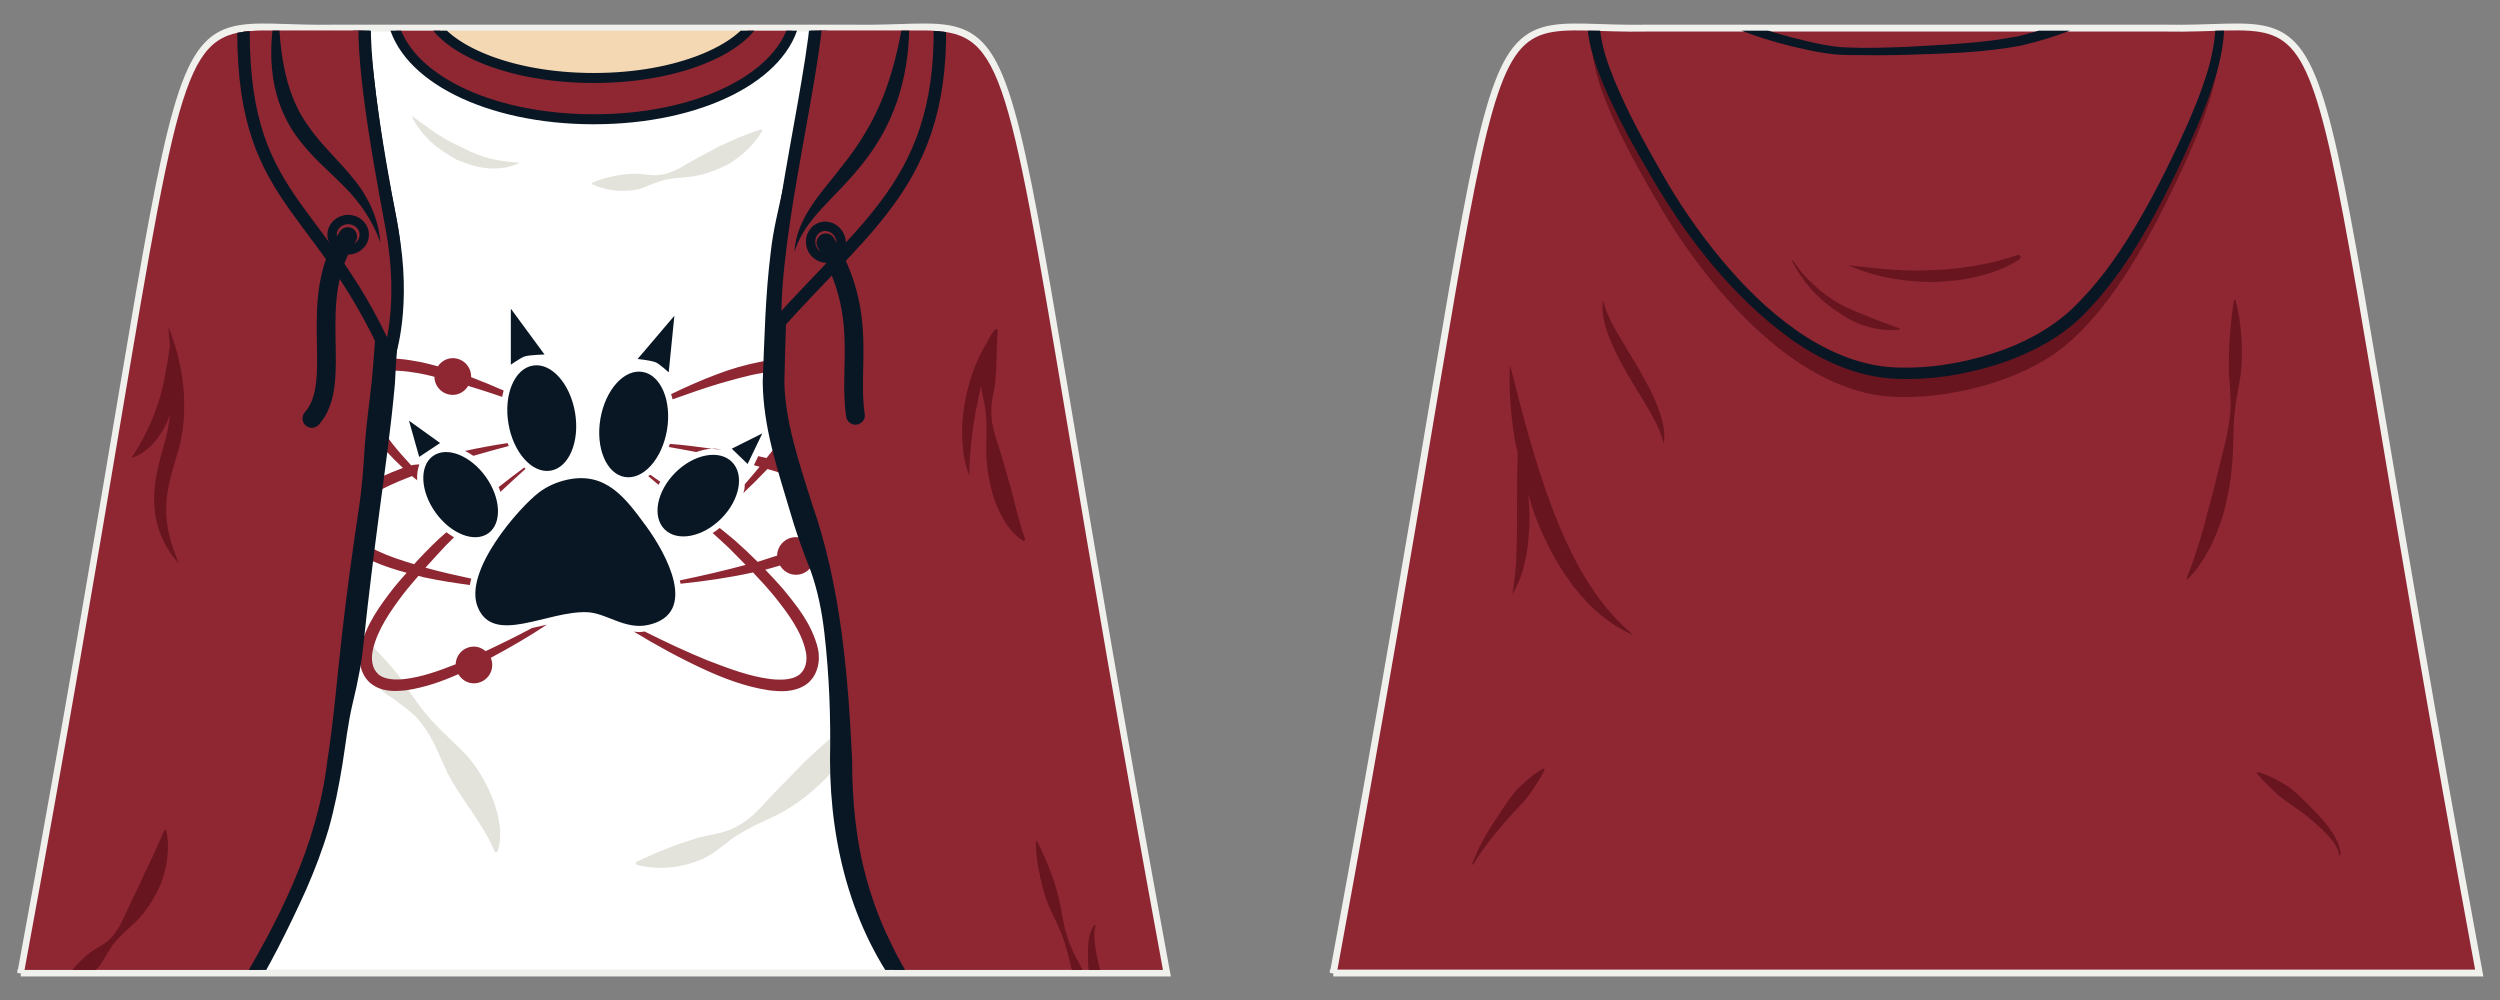 <?xml version="1.0" encoding="utf-8"?>
<!-- Generator: Adobe Illustrator 15.1.0, SVG Export Plug-In . SVG Version: 6.00 Build 0)  -->
<!DOCTYPE svg PUBLIC "-//W3C//DTD SVG 1.1//EN" "http://www.w3.org/Graphics/SVG/1.1/DTD/svg11.dtd">
<svg version="1.1" xmlns="http://www.w3.org/2000/svg" xmlns:xlink="http://www.w3.org/1999/xlink" x="0px" y="0px"
	 width="113.386px" height="45.354px" viewBox="0 0 113.386 45.354" enable-background="new 0 0 113.386 45.354"
	 xml:space="preserve">
<rect x="0" y="0" width="113.386" height="45.354" fill="#808080" stroke="none"/>
<g id="base">
	<path id="front-base_1_" fill="#FFFFFF" stroke="#F0F0ED" stroke-width="0.312" d="M0.943,44.132
		C9.675-3.162,6.286,1.453,15.21,1.275H38.65c8.926,0.177,5.535-4.438,14.266,42.856H0.943z"/>
	<path id="back-base" fill="#8F2733" stroke="#F0F0ED" stroke-width="0.312" d="M60.471,44.132
		C69.204-3.162,65.813,1.453,74.739,1.275h23.439c8.926,0.177,5.535-4.438,14.266,42.856H60.471z"/>
</g>
<g id="front-torso">
	<defs>
		<path id="SVGID_1_" d="M1.113,43.99c1.965-10.651,3.33-18.752,4.327-24.676C8.235,2.72,8.463,1.39,11.979,1.39
			c0.333,0,1.091,0,1.091,0h27.72c0,0,0.758,0,1.092,0c3.516,0,3.744,1.329,6.535,17.912c0.998,5.926,2.361,14.029,4.328,24.688
			H1.113z"/>
	</defs>
	<clipPath id="SVGID_2_">
		<use xlink:href="#SVGID_1_"  overflow="visible"/>
	</clipPath>
	<g id="t-shirt" clip-path="url(#SVGID_2_)">
		<g>
			<g>
				<path fill="#E3E2DB" d="M26.874,8.279c0.696-0.283,1.337-0.391,2.011-0.4c0.336,0.021,0.688,0.092,1.027,0.058
					c0.338-0.037,0.656-0.17,0.956-0.336c0.591-0.356,1.171-0.645,1.747-0.961c0.597-0.276,1.193-0.557,1.898-0.766
					c0.024-0.007,0.05,0.006,0.057,0.03c0.004,0.013,0.002,0.026-0.004,0.036c-0.368,0.642-0.912,1.127-1.522,1.499
					c-0.631,0.331-1.322,0.569-2.042,0.608c-0.357,0.029-0.703,0.059-1.036,0.161c-0.333,0.097-0.658,0.272-1.002,0.375
					c-0.688,0.145-1.417,0.085-2.09-0.218c-0.023-0.01-0.035-0.037-0.025-0.06C26.854,8.292,26.864,8.283,26.874,8.279z"/>
			</g>
			<g>
				<path fill="#E3E2DB" d="M18.666,5.249c0.372,0.281,0.75,0.54,1.121,0.802c0.38,0.251,0.779,0.47,1.192,0.647
					c0.396,0.211,0.814,0.385,1.251,0.496c0.438,0.099,0.886,0.165,1.352,0.181c-0.439,0.231-0.947,0.292-1.442,0.258
					c-0.499-0.033-0.969-0.207-1.423-0.388c-0.425-0.245-0.844-0.493-1.191-0.832C19.179,6.075,18.865,5.704,18.666,5.249z"/>
			</g>
			<g>
				<path fill="#E3E2DB" d="M28.838,39.104c1.019-0.495,1.903-0.829,2.883-1.128c0.493-0.118,1.038-0.173,1.509-0.397
					c0.473-0.218,0.887-0.545,1.245-0.931c0.711-0.775,1.429-1.483,2.14-2.215c0.75-0.691,1.507-1.377,2.391-2.031l0.096,0.061
					c-0.294,1.087-0.905,2.009-1.622,2.819c-0.763,0.767-1.637,1.443-2.646,1.874c-0.499,0.224-0.977,0.455-1.426,0.743
					c-0.446,0.288-0.852,0.686-1.335,0.954c-0.968,0.492-2.146,0.654-3.22,0.364L28.838,39.104z"/>
			</g>
			<g>
				<path fill="#E3E2DB" d="M22.429,38.602c-0.558-1.32-1.475-2.283-2.131-3.541c-0.306-0.636-0.557-1.334-0.95-1.93
					c-0.204-0.292-0.414-0.58-0.694-0.814c-0.279-0.235-0.588-0.446-0.877-0.674c-1.412-0.725-1.035-2.809-2.348-3.623
					c-0.271-0.252-0.557-0.5-0.808-0.777c-0.252-0.278-0.421-0.612-0.574-0.957c-0.289-0.678-0.493-1.519-0.18-2.287
					c0.016-0.039,0.061-0.058,0.1-0.042c0.019,0.008,0.034,0.025,0.042,0.042c0.598,1.304,1.458,2.27,1.889,3.702
					c0.465,1.412,1.8,2.201,2.519,3.444c0.405,0.59,0.806,1.183,1.319,1.693c0.479,0.535,1.065,0.997,1.544,1.555
					c0.465,0.565,0.832,1.216,1.101,1.924c0.24,0.703,0.444,1.521,0.19,2.279c-0.013,0.04-0.056,0.062-0.096,0.048
					C22.454,38.637,22.438,38.62,22.429,38.602z"/>
			</g>
		</g>
		<g id="Science_Dog_logo">
			<path fill="#8F2733" d="M21.089,20.452c0.641-0.142,1.286-0.259,1.934-0.356c0.018,0.044,0.033,0.09,0.052,0.132
				c-0.539,0.142-1.075,0.291-1.608,0.446C21.343,20.586,21.218,20.515,21.089,20.452z M22.696,22.31
				c0.377-0.353,0.759-0.702,1.142-1.05c-0.021-0.017-0.04-0.038-0.061-0.055c-0.392,0.29-0.781,0.582-1.161,0.887
				C22.649,22.164,22.67,22.237,22.696,22.31z M32.347,20.345c-0.019,0-0.038,0.006-0.057,0.006
				c0.146,0.021,0.295,0.028,0.441,0.051C32.608,20.373,32.484,20.345,32.347,20.345z M32.291,20.351
				c-0.635-0.088-1.271-0.171-1.909-0.219c-0.016,0.048-0.035,0.094-0.053,0.141c0.417,0.075,0.835,0.147,1.25,0.229
				C31.818,20.416,32.058,20.36,32.291,20.351z M38.591,23.01c-0.145-0.539-0.543-0.865-0.908-1.114
				c-0.378-0.249-0.776-0.433-1.179-0.591c-0.437-0.167-0.878-0.307-1.322-0.43c0.135-0.15,0.281-0.287,0.412-0.441
				c0.448-0.516,0.841-1.081,1.174-1.701c0.157-0.316,0.307-0.646,0.354-1.041c0.021-0.199,0.022-0.4-0.075-0.655l-0.06-0.117
				c-0.019-0.031,0.001-0.008-0.05-0.084l-0.056-0.065c-0.071-0.091-0.156-0.161-0.249-0.221c-0.375-0.233-0.766-0.249-1.124-0.254
				c-0.362,0.002-0.71,0.053-1.05,0.119c-0.68,0.137-1.339,0.324-1.973,0.572c-0.7,0.264-1.381,0.565-2.049,0.891
				c0.024,0.078,0.051,0.153,0.068,0.235c0.703-0.255,1.408-0.5,2.119-0.715c0.642-0.179,1.279-0.372,1.925-0.477
				c0.623-0.104,1.346-0.163,1.775,0.104c0.05,0.032,0.098,0.065,0.13,0.109l0.029,0.029c-0.023-0.043,0.012,0.02,0.014,0.024
				c0.02,0.035,0.046,0.077,0.059,0.107c0.015,0.063,0.045,0.204,0.026,0.34c-0.022,0.278-0.141,0.58-0.277,0.867
				c-0.281,0.58-0.672,1.119-1.055,1.662c-0.154,0.209-0.325,0.408-0.485,0.612c-0.125-0.03-0.25-0.058-0.374-0.088l-0.198,0.411
				c0.086,0.024,0.172,0.049,0.258,0.073c-0.218,0.269-0.449,0.529-0.672,0.795c-0.006,0.072-0.001,0.141-0.015,0.215
				c-0.012,0.061-0.034,0.121-0.051,0.182c0.375-0.352,0.74-0.716,1.095-1.091c0.512,0.147,1.019,0.305,1.502,0.508
				c0.379,0.157,0.746,0.338,1.068,0.56c0.319,0.219,0.598,0.501,0.661,0.797c0.164,0.599-0.64,1.156-1.331,1.49
				c-0.155-0.161-0.371-0.264-0.612-0.264c-0.465,0-0.84,0.373-0.851,0.836c-0.293,0.096-0.586,0.191-0.881,0.283
				c-0.332-0.331-0.671-0.653-1.023-0.961c-0.227-0.201-0.47-0.381-0.7-0.576c-0.104,0.084-0.208,0.161-0.318,0.23
				c0.239,0.223,0.488,0.437,0.723,0.663c0.26,0.26,0.518,0.521,0.773,0.782c-0.984,0.268-1.983,0.493-2.988,0.705
				c0.011,0.05,0.029,0.101,0.038,0.15c1.101-0.116,2.198-0.272,3.285-0.512c0.33,0.347,0.653,0.699,0.955,1.067
				c0.616,0.766,1.24,1.605,1.433,2.497c0.101,0.429-0.004,0.873-0.312,1.09c-0.313,0.223-0.817,0.236-1.286,0.181
				c-0.962-0.119-1.91-0.485-2.844-0.842c-0.97-0.396-1.921-0.842-2.862-1.315c-0.08,0.009-0.158,0.026-0.239,0.026
				c-0.085,0-0.167-0.012-0.25-0.021c1.025,0.625,2.082,1.204,3.18,1.71c0.93,0.428,1.898,0.793,2.951,0.953
				c0.519,0.059,1.11,0.104,1.66-0.247c0.556-0.38,0.68-1.101,0.558-1.645c-0.27-1.104-0.944-1.925-1.594-2.718
				c-0.256-0.297-0.525-0.579-0.795-0.861c0.225-0.055,0.446-0.125,0.669-0.19c0.149,0.247,0.409,0.421,0.719,0.421
				c0.471,0,0.854-0.383,0.854-0.854c0-0.044-0.019-0.081-0.024-0.123c0.392-0.186,0.78-0.396,1.13-0.706
				c0.172-0.158,0.337-0.346,0.449-0.585c0.056-0.12,0.094-0.247,0.112-0.404C38.626,23.315,38.624,23.125,38.591,23.01z
				 M29.948,21.852c-0.15-0.108-0.302-0.215-0.454-0.321c-0.03,0.025-0.062,0.042-0.093,0.064c0.155,0.13,0.309,0.261,0.462,0.392
				C29.888,21.941,29.92,21.897,29.948,21.852z M24.721,28.351c-0.205,0.05-0.4,0.092-0.597,0.135
				c-0.691,0.369-1.392,0.716-2.099,1.046c-0.145-0.124-0.327-0.206-0.532-0.206c-0.449,0-0.81,0.357-0.827,0.802
				c-0.764,0.301-1.538,0.579-2.32,0.67c-0.453,0.051-0.943,0.015-1.199-0.229c-0.277-0.257-0.333-0.691-0.229-1.121
				c0.202-0.878,0.773-1.711,1.354-2.48c0.223-0.292,0.465-0.57,0.707-0.85c0.097,0.022,0.191,0.054,0.289,0.074
				c0.677,0.145,1.359,0.249,2.042,0.342c0.015-0.096,0.04-0.192,0.065-0.29c-0.672-0.145-1.343-0.295-2.002-0.476
				c-0.025-0.008-0.05-0.016-0.075-0.022c0.299-0.334,0.604-0.663,0.909-0.992c0.125-0.131,0.26-0.254,0.387-0.384
				c-0.119-0.065-0.232-0.146-0.347-0.231c-0.113,0.105-0.235,0.201-0.348,0.309c-0.388,0.364-0.758,0.747-1.118,1.141
				c-0.57-0.172-1.135-0.354-1.662-0.604c-0.676-0.31-1.45-0.838-1.303-1.415c0.146-0.598,0.912-1.072,1.583-1.42
				c0.414-0.212,0.848-0.389,1.288-0.557c0.075,0.066,0.156,0.125,0.232,0.19c-0.012-0.267,0.023-0.511,0.101-0.723
				c0,0-0.32,0.024-0.375,0.042c-0.294-0.319-0.582-0.643-0.85-0.98c-0.412-0.546-0.824-1.105-1.041-1.718
				c-0.231-0.577-0.17-1.324,0.338-1.47c0.538-0.204,1.264-0.115,1.922-0.002c0.23,0.041,0.459,0.1,0.688,0.155
				c0.006,0.456,0.375,0.823,0.832,0.823c0.302,0,0.554-0.169,0.701-0.409c0.516,0.157,1.03,0.324,1.543,0.499
				c0.017-0.1,0.04-0.193,0.065-0.287c-0.487-0.217-0.981-0.419-1.48-0.609c0-0.01,0.005-0.018,0.005-0.027
				c0-0.46-0.373-0.833-0.833-0.833c-0.285,0-0.524,0.152-0.674,0.37c-0.248-0.066-0.495-0.132-0.747-0.187
				c-0.703-0.124-1.428-0.281-2.231-0.019c-0.197,0.076-0.396,0.214-0.537,0.407l-0.048,0.076l-0.033,0.059l-0.013,0.03L16.2,17.099
				c-0.036,0.072-0.063,0.211-0.089,0.314c-0.066,0.42,0.026,0.815,0.159,1.167c0.281,0.701,0.709,1.293,1.191,1.82
				c0.26,0.287,0.532,0.559,0.812,0.823c-0.372,0.138-0.74,0.292-1.104,0.463c-0.375,0.182-0.744,0.387-1.09,0.651
				c-0.334,0.265-0.692,0.595-0.818,1.114c-0.055,0.249-0.019,0.535,0.096,0.769c0.109,0.232,0.273,0.409,0.441,0.561
				c0.342,0.3,0.723,0.498,1.105,0.671c0.504,0.22,1.02,0.385,1.539,0.527c-0.193,0.223-0.391,0.44-0.577,0.671
				c-0.611,0.793-1.23,1.618-1.501,2.678c-0.124,0.516-0.064,1.208,0.414,1.638c0.512,0.43,1.121,0.395,1.627,0.343
				c0.848-0.123,1.63-0.399,2.382-0.732c0.145,0.243,0.4,0.415,0.705,0.415c0.46,0,0.833-0.373,0.833-0.833
				c0-0.115-0.023-0.225-0.065-0.324c0.871-0.466,1.725-0.96,2.545-1.504C24.777,28.337,24.749,28.344,24.721,28.351z"/>
			<path fill-rule="evenodd" clip-rule="evenodd" fill="#091724" d="M23.169,14l1.527,2.078c0,0-0.686,0.018-0.901,0.088
				c-0.173,0.057-0.626,0.374-0.626,0.374V14z M28.917,16.283c0,0,0.638,0.066,0.831,0.153c0.168,0.075,0.581,0.451,0.581,0.451
				l0.257-2.566L28.917,16.283z M19.012,20.723l0.95-0.63L18.55,19.08L19.012,20.723z M33.189,20.35l0.719,0.693l0.667-1.386
				L33.189,20.35z M24.439,22.339c-0.885,0.676-3.438,3.559-2.771,5.197c0.713,1.75,3.151,0.159,4.965,0.23
				c0.872,0.034,1.715,0.813,2.771,0.577c2.315-0.518,0.801-3.26-0.116-4.503c-0.921-1.25-1.806-2.471-3.579-2.079
				C25.217,21.871,24.784,22.076,24.439,22.339z M22.028,21.62c0.694,0.968,0.748,2.116,0.121,2.565
				c-0.628,0.45-1.699,0.031-2.393-0.936s-0.747-2.116-0.12-2.566S21.334,20.653,22.028,21.62z M32.712,23.519
				c-0.843,0.846-1.993,1.065-2.569,0.49c-0.576-0.574-0.359-1.725,0.483-2.57s1.993-1.065,2.569-0.49
				C33.772,21.523,33.555,22.674,32.712,23.519z M26.08,18.706c0.224,1.316-0.271,2.498-1.104,2.64s-1.691-0.81-1.915-2.125
				c-0.224-1.316,0.27-2.498,1.104-2.64C24.998,16.438,25.855,17.39,26.08,18.706z M29.146,16.868
				c0.833,0.142,1.327,1.324,1.104,2.64c-0.224,1.315-1.081,2.268-1.915,2.125c-0.834-0.142-1.328-1.324-1.104-2.64
				C27.455,17.678,28.312,16.726,29.146,16.868z"/>
		</g>
		<rect x="19.642" y="0.557" fill="#F4D7B3" width="14.574" height="3.171"/>
		<path fill="#8F2733" stroke="#091724" stroke-width="0.454" d="M26.929,5.409c-4.816,0-8.651-1.943-9.131-4.568h1.767
			c0.65,1.357,3.477,2.696,7.365,2.696c3.889,0,6.716-1.338,7.365-2.696h1.765C35.58,3.466,31.745,5.409,26.929,5.409z"/>
	</g>
	<g id="hoodie" clip-path="url(#SVGID_2_)">
		<g>
			<path fill="#8F2733" d="M16.281,0c0,0,0.295,4.989,1.312,9.724c0.525,2.445,0.098,5.022,0.044,6.42
				c-0.109,2.854-1.03,8.36-1.321,11.188c-0.303,2.938-0.72,7.433-1.592,10.254c-1.192,3.854-3.848,7.769-3.848,7.769H0V0H16.281z"
				/>
			<path fill="#091724" d="M16.635-0.021c0.13,1.922,0.341,3.852,0.614,5.764c0.139,0.957,0.294,1.91,0.478,2.857
				c0.184,0.925,0.417,1.923,0.455,2.922c0.109,2.01-0.191,3.91-0.27,5.867c-0.171,1.951-0.447,3.876-0.702,5.803
				c-0.254,1.933-0.493,3.835-0.698,5.772c-0.083,0.97-0.273,1.93-0.504,2.881c-0.232,0.951-0.33,1.919-0.487,2.881
				c-0.159,0.962-0.346,1.921-0.615,2.866c-0.276,0.94-0.629,1.857-1.02,2.753c-0.807,1.783-1.681,3.525-2.715,5.207l-0.001,0.002
				l-0.105,0.155h-0.188H0h-0.354v-0.354V0v-0.354H0h16.612L16.635-0.021z M15.954,0.354H0L0.354,0v45.354L0,45h10.876l-0.293,0.155
				l0.001-0.001c2.004-3.263,3.788-6.762,4.248-10.552c0.3-1.894,0.449-3.819,0.671-5.743c0.212-1.922,0.485-3.888,0.771-5.796
				c0.153-0.959,0.21-1.93,0.273-2.896c0.07-0.965,0.213-1.918,0.312-2.868c0.09-0.916,0.141-1.949,0.251-2.896
				c0.092-0.955,0.145-1.895,0.112-2.827c-0.019-0.469-0.062-0.921-0.13-1.371L16.83,8.772c-0.17-0.967-0.312-1.936-0.437-2.906
				C16.163,4.034,16.037,2.199,15.954,0.354z"/>
		</g>
		<g>
			<path fill="#8F2733" d="M37.321,0c0,0-0.488,4.749-1.68,9.757c-0.55,2.313-0.588,5.789-0.666,7.167
				c-0.243,4.28,3.274,9.325,3.037,16.971c-0.233,7.519,3.555,11.46,3.555,11.46h12.291V0H37.321z"/>
			<path fill="#091724" d="M37.631,0.354c-0.187,1.844-0.428,3.672-0.729,5.498c-0.16,0.965-0.336,1.928-0.533,2.887
				c-0.205,0.979-0.421,1.876-0.511,2.826c-0.213,1.895-0.23,3.838-0.284,5.775c0.038,1.775,0.662,3.633,1.242,5.473
				c1.303,3.691,1.651,7.751,1.833,11.671c-0.002,1.869,0.178,3.773,0.711,5.582c0.259,0.906,0.597,1.791,1.013,2.637
				c0.398,0.847,0.874,1.694,1.445,2.401l0.005,0.005L41.567,45h12.291l-0.354,0.354V0l0.354,0.354H37.631z M37.006-0.354h16.852
				h0.354V0v45.354v0.354h-0.354H41.567h-0.152L41.311,45.6l-0.009-0.01c-2.609-3.128-3.651-7.173-3.657-11.12
				c0.037-1.945-0.034-3.838-0.256-5.768c-0.11-0.96-0.3-1.916-0.627-2.831c-0.365-0.904-0.686-1.816-0.954-2.752
				c-0.552-1.862-1.194-3.741-1.215-5.809c0.078-1.948,0.117-3.899,0.362-5.861c0.105-0.984,0.354-1.97,0.56-2.897
				c0.208-0.945,0.388-1.896,0.566-2.848c0.356-1.902,0.66-3.823,0.887-5.74L37.006-0.354z"/>
		</g>
		<g id="hood_inside_1_">
			
				<path fill="#8F2733" stroke="#091724" stroke-width="0.567" stroke-linecap="round" stroke-linejoin="round" stroke-miterlimit="10" d="
				M35.166,14.832c4.334-4.917,8-6.883,7.399-15.074c-0.12-1.641-5.462-1.929-5.449-0.283C37.141,2.865,35,10.499,35.166,14.832z"/>
			<g id="hood_inside_2_">
				
					<path fill="#8F2733" stroke="#091724" stroke-width="0.567" stroke-linecap="round" stroke-linejoin="round" stroke-miterlimit="10" d="
					M17.637,16.145c-3.305-7.438-7.075-6.938-6.543-16.419c0.092-1.643,5.983-1.489,5.59,0c-0.506,1.917,0.398,6.94,1.079,10.58
					C18.438,13.912,17.637,16.145,17.637,16.145z"/>
			</g>
		</g>
		<g id="hood_wrinkles">
			<g>
				<path fill="#091724" d="M17.249,10.999c-0.345-0.996-0.93-1.824-1.639-2.538c-0.708-0.715-1.528-1.391-2.167-2.284
					c-0.638-0.89-1.015-1.968-1.105-3.035C12.231,2.073,12.365,1.014,12.616,0c0.042,2.075,0.217,4.174,1.404,5.768
					c0.56,0.811,1.334,1.494,2.002,2.329C16.708,8.915,17.181,9.952,17.249,10.999z"/>
				<path fill="#091724" d="M36.033,11.433c0.039-1.13,0.746-2.14,1.425-2.976c0.686-0.858,1.367-1.679,1.884-2.603
					c1.074-1.83,1.508-3.959,1.808-6.137c0.264,2.175-0.053,4.513-1.194,6.49c-0.566,0.983-1.318,1.835-2.082,2.612
					C37.126,9.605,36.353,10.361,36.033,11.433z"/>
			</g>
		</g>
		<g id="laces">
			<ellipse fill="none" stroke="#091724" stroke-width="0.425" cx="15.791" cy="10.644" rx="0.729" ry="0.688"/>
			
				<ellipse transform="matrix(-0.385 -0.923 0.923 -0.385 41.727 49.776)" fill="none" stroke="#091724" stroke-width="0.425" cx="37.441" cy="10.991" rx="0.729" ry="0.688"/>
			
				<path fill="none" stroke="#091724" stroke-width="0.85" stroke-linecap="round" stroke-linejoin="round" stroke-miterlimit="10" d="
				M14.145,18.979c1.5-1.688-0.313-5.375,1.625-8.25"/>
			
				<path fill="none" stroke="#091724" stroke-width="0.85" stroke-linecap="round" stroke-linejoin="round" stroke-miterlimit="10" d="
				M38.799,18.837c-0.342-2.263,0.596-4.575-1.342-7.825"/>
		</g>
		<path id="wrinkles" fill="#68151F" d="M43.794,18.063c0.125-0.568,0.276-1.126,0.508-1.641c0.137-0.317,0.297-0.62,0.473-0.909
			c0.104-0.236,0.234-0.455,0.41-0.608l0.07,0.049c-0.075,0.871-0.027,1.617-0.121,2.436c-0.058,0.401-0.176,0.822-0.175,1.242
			c-0.005,0.419,0.086,0.829,0.208,1.224c0.266,0.784,0.463,1.555,0.688,2.304c0.197,0.772,0.365,1.508,0.643,2.317l-0.056,0.072
			c-0.68-0.393-1.11-1.216-1.387-2.016c-0.242-0.833-0.366-1.709-0.319-2.588c0.013-0.438,0.021-0.866-0.035-1.288
			c-0.044-0.376-0.153-0.755-0.207-1.144c-0.056,0.239-0.108,0.48-0.152,0.724c-0.122,0.541-0.202,1.091-0.272,1.644
			c-0.063,0.554-0.108,1.113-0.105,1.688c-0.119-0.265-0.176-0.558-0.246-0.85c-0.04-0.294-0.063-0.591-0.079-0.891
			C43.611,19.229,43.689,18.637,43.794,18.063z M7.44,20.168c-0.236,0.851-0.529,1.834-0.432,2.863
			c0.077,1.03,0.534,1.917,1.104,2.525c-0.353-0.837-0.603-1.7-0.574-2.554c0.019-0.856,0.282-1.663,0.544-2.553
			c0.275-0.94,0.325-1.951,0.233-2.912c-0.094-0.968-0.346-1.874-0.678-2.723c0.02,0.304,0.043,0.601,0.066,0.899
			c-0.143,0.934-0.27,1.777-0.53,2.566c-0.276,0.874-0.671,1.664-1.211,2.485c0.427-0.113,0.804-0.422,1.116-0.802
			c0.267-0.32,0.468-0.715,0.629-1.135C7.655,19.29,7.573,19.74,7.44,20.168z M2.707,44.916C3.396,44.812,4,44.409,4.49,43.838
			c0.234-0.307,0.409-0.693,0.637-0.993c0.224-0.302,0.492-0.543,0.767-0.791c0.567-0.478,1.033-1.144,1.373-1.903
			c0.306-0.776,0.457-1.688,0.271-2.498l-0.08-0.004c-0.333,0.763-0.615,1.395-0.936,2.035c-0.289,0.658-0.621,1.294-0.94,2.007
			c-0.165,0.35-0.364,0.677-0.622,0.917c-0.254,0.249-0.578,0.383-0.855,0.577c-0.535,0.424-1,0.944-1.432,1.643L2.707,44.916z
			 M46.98,38.176c0,0.565,0.086,1.107,0.204,1.637c0.12,0.527,0.259,1.051,0.501,1.532c0.229,0.487,0.473,0.964,0.623,1.481
			c0.164,0.511,0.263,1.054,0.416,1.578c0.161,0.523,0.361,1.022,0.612,1.533c0.063,0.11,0.131,0.234,0.231,0.372
			c0.018,0.029,0.065,0.082,0.099,0.119c0.036,0.034,0.096,0.076,0.146,0.101c0.039,0.022,0.186,0.041,0.271-0.006
			c0.1-0.043,0.12-0.086,0.169-0.151c0.088-0.174,0.055-0.162,0.071-0.223c0.007-0.055,0.006-0.079,0.005-0.104
			c0-0.056-0.005-0.101-0.012-0.138c-0.043-0.314-0.105-0.563-0.162-0.833l-0.37-1.553c-0.058-0.258-0.106-0.517-0.132-0.775
			c-0.034-0.258-0.045-0.52,0.039-0.762l-0.053-0.042c-0.341,0.478-0.294,1.104-0.293,1.646c0.017,0.559,0.097,1.104,0.176,1.64
			c0.041,0.261,0.092,0.54,0.109,0.765l0.003,0.062c0.002,0.011,0.002,0.02,0.002-0.002c0.011-0.026-0.02,0.02,0.049-0.125
			c0.039-0.055,0.057-0.072,0.14-0.121c0.071-0.046,0.201-0.022,0.226-0.005c0.026,0.007,0.059,0.03,0.069,0.044l-0.022-0.028
			c-0.053-0.074-0.115-0.179-0.183-0.297c-0.261-0.409-0.481-0.89-0.721-1.353c-0.24-0.464-0.511-0.924-0.697-1.424
			c-0.2-0.493-0.291-1.033-0.383-1.568c-0.193-1.067-0.587-2.052-1.072-3.018L46.98,38.176z"/>
	</g>
</g>
<g id="back-torso">
	<defs>
		<path id="SVGID_3_" d="M60.641,43.99c1.965-10.651,3.329-18.752,4.327-24.676C67.763,2.72,67.992,1.39,71.507,1.39
			c0.333,0,1.091,0,1.091,0h27.72c0,0,0.758,0,1.092,0c3.516,0,3.744,1.329,6.535,17.912c0.998,5.926,2.361,14.029,4.328,24.688
			H60.641z"/>
	</defs>
	<clipPath id="SVGID_4_">
		<use xlink:href="#SVGID_3_"  overflow="visible"/>
	</clipPath>
	<g id="hood_2_" clip-path="url(#SVGID_4_)">
		<path fill="#68151F" d="M98.448,7.809c-1.252,2.562-2.844,5.251-4.77,6.823c-2.025,1.653-5.48,2.466-7.953,2.274
			c-4.998-0.388-9.035-6.337-10.273-8.43c-1.318-2.229-2.686-4.746-3.063-6.535c-0.095,0.067-0.161,0.137-0.161,0.21
			c0,1.764,1.625,4.784,3.172,7.4c1.238,2.093,5.275,8.042,10.273,8.431c2.473,0.191,5.93-0.622,7.955-2.276
			c1.926-1.571,3.518-4.261,4.768-6.823c1.334-2.731,2.242-4.969,2.242-6.732c0-0.028-0.027-0.055-0.042-0.083
			C100.342,3.659,99.544,5.564,98.448,7.809z"/>
		<g id="hood_3_">
			<path fill="#091724" d="M100.886,1.083c-0.027,1.655-0.631,3.201-1.242,4.674c-0.638,1.475-1.327,2.919-2.111,4.325
				c-0.789,1.399-1.673,2.766-2.803,3.95c-1.12,1.235-2.628,2.011-4.173,2.507c-1.552,0.488-3.182,0.732-4.821,0.625
				c-1.663-0.131-3.201-0.854-4.521-1.789c-2.631-1.917-4.658-4.509-6.274-7.278c-0.809-1.383-1.596-2.783-2.227-4.277
				c-0.311-0.748-0.588-1.521-0.694-2.366c-0.01-0.212-0.047-0.427,0.018-0.683c0.067-0.269,0.198-0.468,0.352-0.646
				c0.315-0.341,0.689-0.563,1.064-0.746c1.521-0.695,3.12-0.961,4.705-1.217c1.584-0.249,3.201-0.367,4.768-0.539
				c3.137-0.371,6.338-1.071,9.589-0.696c1.609,0.172,3.2,0.496,4.729,1.046c0.761,0.281,1.512,0.609,2.2,1.067
				c0.651,0.453,1.405,1.068,1.442,2.038V1.083z M100.49,1.077c-0.023-0.694-0.659-1.265-1.287-1.67
				c-0.649-0.416-1.378-0.723-2.12-0.971c-1.492-0.492-3.06-0.764-4.623-0.931c-3.139-0.34-6.279,0.37-9.463,0.722
				c-1.607,0.17-3.178,0.277-4.751,0.518c-1.557,0.241-3.149,0.513-4.544,1.147C73.361,0.052,73.04,0.252,72.81,0.5
				c-0.233,0.26-0.28,0.486-0.236,0.896c0.087,0.744,0.341,1.494,0.637,2.219c0.599,1.455,1.367,2.853,2.157,4.231
				c0.783,1.381,1.681,2.688,2.691,3.906c1.01,1.214,2.137,2.341,3.426,3.238c1.282,0.893,2.748,1.557,4.289,1.665
				c1.55,0.089,3.133-0.15,4.618-0.63c1.483-0.477,2.892-1.244,3.943-2.376c1.091-1.117,1.975-2.443,2.767-3.812
				c0.787-1.373,1.489-2.808,2.134-4.256c0.62-1.45,1.216-2.95,1.254-4.509V1.077z"/>
		</g>
	</g>
	<path clip-path="url(#SVGID_4_)" fill="none" d="M60.981,43.831c1.934-10.488,3.279-18.484,4.268-24.346
		C68.12,2.434,68.354,1.772,71.506,1.772c0.332,0,0.689,0.012,1.082,0.024c0.482,0.016,1.012,0.033,1.6,0.033
		c0.182,0,0.367-0.002,0.559-0.005h23.432c0.182,0.003,0.369,0.005,0.549,0.005c0.588,0,1.119-0.018,1.6-0.033
		c0.393-0.013,0.752-0.024,1.082-0.024c3.154,0,3.389,0.662,6.256,17.701c0.988,5.864,2.334,13.862,4.268,24.358H60.981z"/>
	<g clip-path="url(#SVGID_4_)">
		<path fill="#68151F" d="M86.167,14.945l0.004-0.046c-0.48-0.167-0.938-0.332-1.387-0.52c-0.445-0.186-0.9-0.35-1.328-0.585
			c-0.848-0.479-1.588-1.161-2.15-1.986l-0.037,0.022c0.453,0.897,1.143,1.691,1.998,2.266c0.424,0.29,0.871,0.561,1.371,0.704
			C85.132,14.938,85.652,15.016,86.167,14.945z"/>
		<path fill="#68151F" d="M68.913,35.694c-0.327,0.322-0.571,0.716-0.828,1.095c-0.519,0.753-1.007,1.543-1.32,2.405l0.051,0.023
			c0.458-0.781,1.039-1.471,1.627-2.149c0.3-0.335,0.635-0.639,0.899-1.003c0.256-0.373,0.524-0.734,0.719-1.173l-0.041-0.039
			C69.587,35.07,69.251,35.384,68.913,35.694z"/>
		<path fill="#68151F" d="M71.885,26.185c-0.576-0.966-1.051-1.992-1.449-3.052c-0.813-2.118-1.379-4.333-1.953-6.593
			c-0.065,1.171,0.043,2.342,0.238,3.497c0.029,0.172,0.078,0.341,0.112,0.512c-0.011,0.404-0.022,0.808-0.025,1.207l-0.004,1.733
			c0.005,0.576-0.012,1.148-0.029,1.722c-0.024,0.574-0.076,1.143-0.18,1.727c0.326-0.503,0.497-1.092,0.613-1.674
			c0.121-0.586,0.154-1.182,0.163-1.772c-0.004-0.35-0.022-0.699-0.051-1.047c0.104,0.332,0.198,0.667,0.321,0.994
			c0.432,1.099,0.969,2.171,1.697,3.119c0.718,0.945,1.638,1.781,2.726,2.232C73.167,28.037,72.469,27.146,71.885,26.185z"/>
		<path fill="#68151F" d="M74.328,16.73l-0.909-1.513c-0.291-0.506-0.576-1.008-0.711-1.594c-0.104,0.61,0.102,1.229,0.319,1.786
			c0.222,0.566,0.519,1.089,0.811,1.606l0.91,1.513c0.29,0.506,0.576,1.008,0.71,1.595c0.103-0.61-0.102-1.229-0.32-1.786
			C74.916,17.77,74.619,17.248,74.328,16.73z"/>
		<path fill="#68151F" d="M105.615,37.519c-0.281-0.369-0.599-0.704-0.926-1.026s-0.648-0.657-1.037-0.901
			c-0.397-0.231-0.795-0.462-1.263-0.575l-0.031,0.047c0.286,0.383,0.627,0.674,0.954,0.982c0.335,0.297,0.723,0.522,1.08,0.79
			c0.354,0.27,0.698,0.554,1.009,0.868c0.304,0.31,0.628,0.649,0.694,1.087h0.057C106.16,38.308,105.875,37.892,105.615,37.519z"/>
		<path fill="#68151F" d="M91.501,11.568l-0.008,0.002c-0.605,0.209-1.24,0.363-1.869,0.474c-0.633,0.106-1.27,0.19-1.914,0.203
			c-1.285,0.083-2.574-0.063-3.891-0.22c1.217,0.547,2.564,0.766,3.908,0.767c0.672-0.032,1.348-0.095,2.002-0.261
			c0.652-0.17,1.291-0.394,1.867-0.77c0.041-0.027,0.059-0.079,0.043-0.128C91.621,11.578,91.56,11.549,91.501,11.568z"/>
		<path fill="#68151F" d="M101.379,18.482c0.065-0.54,0.195-1.077,0.263-1.621c0.09-1.087,0.028-2.187-0.254-3.262l-0.064,0.004
			c-0.179,1.09-0.248,2.16-0.235,3.238c0.027,0.539,0.093,1.084,0.075,1.625s-0.113,1.076-0.24,1.602
			c-0.264,1.052-0.5,2.093-0.787,3.115c-0.259,1.032-0.556,2.036-0.971,3.049l0.055,0.039c0.783-0.799,1.27-1.846,1.6-2.896
			c0.297-1.067,0.45-2.164,0.465-3.26C101.298,19.565,101.311,19.021,101.379,18.482z"/>
	</g>
	<g clip-path="url(#SVGID_4_)">
		<path fill="#091724" d="M76.501-0.123c1.509,0.811,3.15,1.396,4.812,1.834c0.838,0.202,1.675,0.426,2.524,0.443
			c0.861,0.04,1.73,0.002,2.596-0.027c1.72-0.104,3.491-0.157,5.141-0.493c1.67-0.422,3.292-1.006,4.848-1.762l0.135,0.255
			c-1.518,0.87-3.166,1.541-4.875,1.936c-1.763,0.339-3.489,0.364-5.236,0.424c-0.872,0.026-1.742,0.022-2.619,0.009
			c-0.894,0.001-1.759-0.21-2.608-0.404c-1.702-0.426-3.354-1.058-4.866-1.969L76.501-0.123z"/>
	</g>
</g>
</svg>
